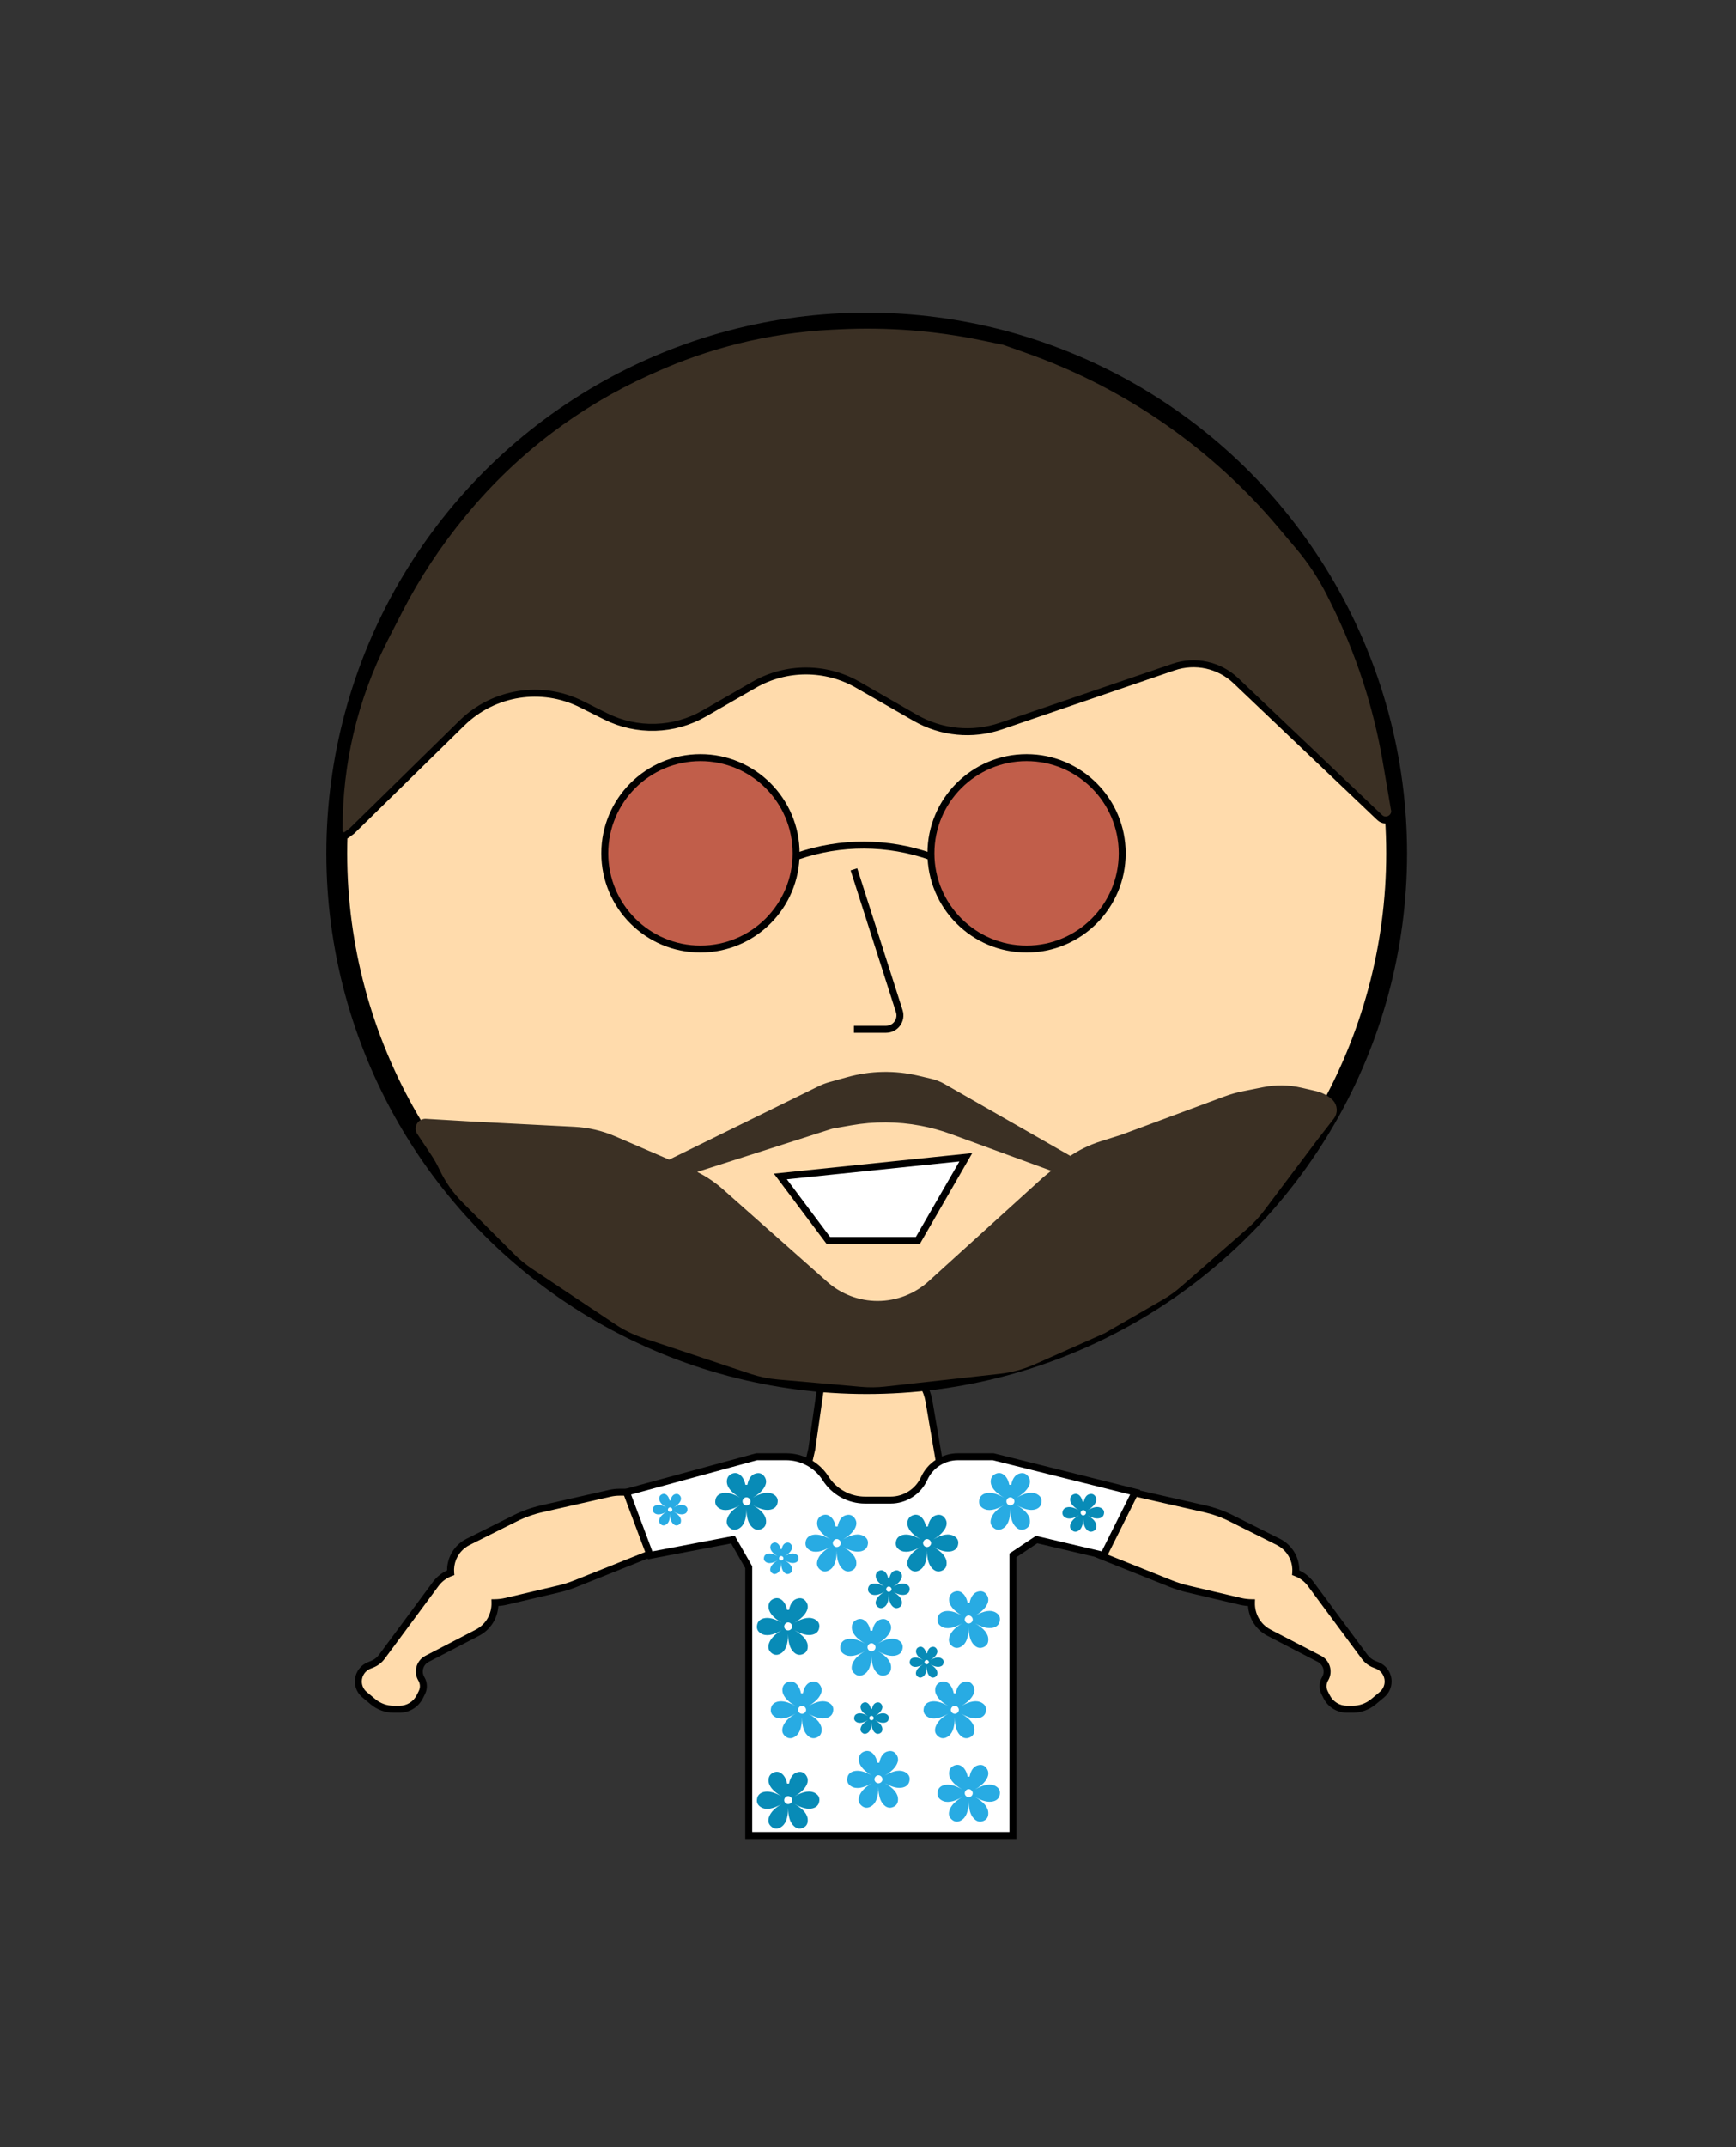 <svg width="250" height="309" viewBox="0 0 250 309" fill="none" xmlns="http://www.w3.org/2000/svg">
<rect x="0" y="0" width="250" height="309" fill="#333333" stroke="none"/>
<path fill-rule="evenodd" clip-rule="evenodd" d="M91.831 214.763H89.205C88.747 214.763 88.291 214.815 87.845 214.916L78.023 217.148C76.695 217.45 75.407 217.911 74.188 218.52L67.41 221.909C67.096 222.066 66.8 222.259 66.53 222.485C65.359 223.46 64.789 224.916 64.904 226.353C64.072 226.66 63.316 227.205 62.745 227.975L54.981 238.456C54.63 238.931 54.154 239.298 53.605 239.517L53.163 239.694C52.221 240.071 51.604 240.982 51.604 241.996C51.604 242.732 51.931 243.429 52.496 243.9L53.722 244.922C54.555 245.616 55.605 245.996 56.69 245.996H57.537C58.774 245.996 59.904 245.298 60.457 244.192L60.754 243.597C61.068 242.969 61.039 242.225 60.678 241.623C60.069 240.608 60.443 239.289 61.494 238.744L68.727 234.994C70.439 234.106 71.324 232.383 71.28 230.663C71.824 230.656 72.365 230.589 72.894 230.465L80.463 228.684C81.288 228.49 82.097 228.234 82.883 227.92L90.22 224.985L93.21 223.789C94.768 223.166 95.66 221.52 95.331 219.874L94.195 216.467C93.856 215.45 92.904 214.763 91.831 214.763Z" fill="#FFDBAC"/>
<path d="M87.845 214.916L87.734 214.428V214.428L87.845 214.916ZM78.023 217.148L77.912 216.661V216.661L78.023 217.148ZM74.188 218.52L73.965 218.073L74.188 218.52ZM67.41 221.909L67.634 222.356L67.41 221.909ZM66.53 222.485L66.21 222.101V222.101L66.53 222.485ZM64.904 226.353L65.077 226.822L65.432 226.691L65.402 226.314L64.904 226.353ZM62.745 227.975L62.343 227.677L62.745 227.975ZM54.981 238.456L55.383 238.754L55.383 238.754L54.981 238.456ZM53.605 239.517L53.791 239.982L53.791 239.982L53.605 239.517ZM53.163 239.694L52.977 239.23H52.977L53.163 239.694ZM52.496 243.9L52.816 243.516H52.816L52.496 243.9ZM53.722 244.922L53.402 245.306L53.722 244.922ZM60.678 241.623L61.107 241.366L60.678 241.623ZM61.494 238.744L61.724 239.188L61.724 239.188L61.494 238.744ZM68.727 234.994L68.497 234.55L68.727 234.994ZM71.28 230.663L71.273 230.163L70.768 230.17L70.78 230.676L71.28 230.663ZM72.894 230.465L72.78 229.978L72.894 230.465ZM80.463 228.684L80.578 229.171L80.463 228.684ZM82.883 227.92L82.697 227.456L82.883 227.92ZM90.22 224.985L90.034 224.521L90.22 224.985ZM93.21 223.789L93.396 224.253L93.21 223.789ZM95.331 219.874L95.821 219.776L95.815 219.746L95.805 219.716L95.331 219.874ZM94.195 216.467L94.669 216.309V216.309L94.195 216.467ZM89.205 215.263H91.831V214.263H89.205V215.263ZM87.956 215.404C88.365 215.31 88.784 215.263 89.205 215.263V214.263C88.71 214.263 88.216 214.319 87.734 214.428L87.956 215.404ZM78.134 217.636L87.956 215.404L87.734 214.428L77.912 216.661L78.134 217.636ZM74.412 218.967C75.595 218.376 76.844 217.929 78.134 217.636L77.912 216.661C76.545 216.971 75.219 217.446 73.965 218.073L74.412 218.967ZM67.634 222.356L74.412 218.967L73.965 218.073L67.187 221.462L67.634 222.356ZM66.85 222.869C67.091 222.668 67.354 222.496 67.634 222.356L67.187 221.462C66.838 221.636 66.51 221.851 66.21 222.101L66.85 222.869ZM65.402 226.314C65.3 225.033 65.808 223.737 66.85 222.869L66.21 222.101C64.911 223.184 64.278 224.799 64.405 226.393L65.402 226.314ZM63.147 228.273C63.658 227.583 64.334 227.097 65.077 226.822L64.73 225.884C63.81 226.224 62.974 226.827 62.343 227.677L63.147 228.273ZM55.383 238.754L63.147 228.273L62.343 227.677L54.579 238.159L55.383 238.754ZM53.791 239.982C54.425 239.728 54.976 239.303 55.383 238.754L54.579 238.159C54.283 238.559 53.882 238.868 53.42 239.053L53.791 239.982ZM53.348 240.159L53.791 239.982L53.42 239.053L52.977 239.23L53.348 240.159ZM52.104 241.996C52.104 241.187 52.597 240.459 53.348 240.159L52.977 239.23C51.846 239.683 51.104 240.778 51.104 241.996H52.104ZM52.816 243.516C52.365 243.14 52.104 242.583 52.104 241.996H51.104C51.104 242.88 51.497 243.719 52.176 244.285L52.816 243.516ZM54.042 244.538L52.816 243.516L52.176 244.285L53.402 245.306L54.042 244.538ZM56.69 245.496C55.722 245.496 54.786 245.157 54.042 244.538L53.402 245.306C54.325 246.075 55.489 246.496 56.69 246.496V245.496ZM57.537 245.496H56.69V246.496H57.537V245.496ZM60.01 243.968C59.541 244.905 58.584 245.496 57.537 245.496V246.496C58.963 246.496 60.266 245.691 60.904 244.416L60.01 243.968ZM60.307 243.374L60.01 243.968L60.904 244.416L61.202 243.821L60.307 243.374ZM60.25 241.88C60.523 242.335 60.544 242.899 60.307 243.374L61.202 243.821C61.592 243.04 61.556 242.114 61.107 241.366L60.25 241.88ZM61.264 238.301C59.957 238.978 59.492 240.618 60.25 241.88L61.107 241.366C60.647 240.598 60.929 239.6 61.724 239.188L61.264 238.301ZM68.497 234.55L61.264 238.301L61.724 239.188L68.957 235.438L68.497 234.55ZM70.78 230.676C70.819 232.218 70.027 233.756 68.497 234.55L68.957 235.438C70.851 234.456 71.828 232.548 71.78 230.651L70.78 230.676ZM72.78 229.978C72.286 230.094 71.781 230.156 71.273 230.163L71.287 231.163C71.867 231.155 72.444 231.084 73.009 230.951L72.78 229.978ZM80.349 228.197L72.78 229.978L73.009 230.951L80.578 229.171L80.349 228.197ZM82.697 227.456C81.934 227.761 81.149 228.009 80.349 228.197L80.578 229.171C81.426 228.971 82.259 228.708 83.069 228.384L82.697 227.456ZM90.034 224.521L82.697 227.456L83.069 228.384L90.405 225.449L90.034 224.521ZM93.024 223.325L90.034 224.521L90.405 225.449L93.396 224.253L93.024 223.325ZM94.84 219.972C95.122 221.381 94.359 222.791 93.024 223.325L93.396 224.253C95.177 223.541 96.197 221.658 95.821 219.776L94.84 219.972ZM93.721 216.625L94.856 220.032L95.805 219.716L94.669 216.309L93.721 216.625ZM91.831 215.263C92.688 215.263 93.449 215.812 93.721 216.625L94.669 216.309C94.262 215.087 93.119 214.263 91.831 214.263V215.263Z" fill="black"/>
<path fill-rule="evenodd" clip-rule="evenodd" d="M159.661 214.763H162.289C162.747 214.763 163.203 214.815 163.649 214.916L173.475 217.148C174.803 217.45 176.091 217.911 177.309 218.52L184.09 221.909C184.405 222.066 184.7 222.259 184.97 222.485C186.141 223.46 186.712 224.915 186.598 226.352C187.429 226.659 188.185 227.204 188.756 227.974L196.523 238.456C196.875 238.931 197.351 239.298 197.899 239.517L198.343 239.695C199.284 240.071 199.901 240.982 199.901 241.996C199.901 242.732 199.574 243.429 199.009 243.9L197.783 244.922C196.949 245.616 195.899 245.996 194.814 245.996H193.966C192.729 245.996 191.599 245.298 191.046 244.192L190.748 243.597C190.434 242.969 190.463 242.225 190.824 241.623C191.433 240.608 191.06 239.289 190.009 238.745L182.774 234.994C181.062 234.107 180.177 232.384 180.22 230.663C179.676 230.656 179.135 230.589 178.605 230.465L171.033 228.684C170.208 228.49 169.4 228.235 168.613 227.92L161.274 224.985L158.282 223.789C156.724 223.166 155.832 221.52 156.161 219.874L157.297 216.467C157.637 215.45 158.589 214.763 159.661 214.763Z" fill="#FFDBAC"/>
<path d="M163.649 214.916L163.76 214.428V214.428L163.649 214.916ZM173.475 217.148L173.586 216.661L173.475 217.148ZM177.309 218.52L177.533 218.072L177.309 218.52ZM184.09 221.909L184.314 221.462L184.09 221.909ZM184.97 222.485L185.29 222.1L184.97 222.485ZM186.598 226.352L186.424 226.821L186.069 226.69L186.099 226.313L186.598 226.352ZM188.756 227.974L189.158 227.676L188.756 227.974ZM196.523 238.456L196.122 238.754H196.122L196.523 238.456ZM197.899 239.517L197.714 239.982H197.714L197.899 239.517ZM198.343 239.695L198.528 239.23H198.528L198.343 239.695ZM199.009 243.9L198.689 243.516L198.689 243.516L199.009 243.9ZM197.783 244.922L198.103 245.306H198.103L197.783 244.922ZM191.046 244.192L190.599 244.416V244.416L191.046 244.192ZM190.748 243.597L191.196 243.374L190.748 243.597ZM190.824 241.623L190.396 241.366L190.824 241.623ZM190.009 238.745L189.779 239.188L190.009 238.745ZM182.774 234.994L182.544 235.438L182.774 234.994ZM180.22 230.663L180.227 230.163L180.733 230.17L180.72 230.676L180.22 230.663ZM178.605 230.465L178.49 230.951L178.605 230.465ZM171.033 228.684L171.147 228.197L171.033 228.684ZM168.613 227.92L168.428 228.384L168.613 227.92ZM161.274 224.985L161.459 224.521L161.274 224.985ZM158.282 223.789L158.096 224.253L158.282 223.789ZM156.161 219.874L155.671 219.776L155.677 219.746L155.687 219.716L156.161 219.874ZM157.297 216.467L156.823 216.309V216.309L157.297 216.467ZM162.289 215.263H159.661V214.263H162.289V215.263ZM163.538 215.404C163.129 215.31 162.71 215.263 162.289 215.263V214.263C162.784 214.263 163.277 214.319 163.76 214.428L163.538 215.404ZM173.364 217.636L163.538 215.404L163.76 214.428L173.586 216.661L173.364 217.636ZM177.086 218.967C175.903 218.376 174.654 217.929 173.364 217.636L173.586 216.661C174.953 216.972 176.279 217.445 177.533 218.072L177.086 218.967ZM183.867 222.356L177.086 218.967L177.533 218.072L184.314 221.462L183.867 222.356ZM184.65 222.869C184.41 222.668 184.147 222.496 183.867 222.356L184.314 221.462C184.663 221.636 184.991 221.851 185.29 222.1L184.65 222.869ZM186.099 226.313C186.201 225.033 185.693 223.737 184.65 222.869L185.29 222.1C186.59 223.183 187.223 224.798 187.096 226.392L186.099 226.313ZM188.354 228.271C187.843 227.582 187.167 227.096 186.424 226.821L186.771 225.883C187.691 226.223 188.527 226.826 189.158 227.676L188.354 228.271ZM196.122 238.754L188.354 228.271L189.158 227.676L196.925 238.159L196.122 238.754ZM197.714 239.982C197.079 239.728 196.528 239.303 196.122 238.754L196.925 238.159C197.221 238.559 197.623 238.868 198.085 239.053L197.714 239.982ZM198.157 240.159L197.714 239.982L198.085 239.053L198.528 239.23L198.157 240.159ZM199.401 241.996C199.401 241.187 198.908 240.459 198.157 240.159L198.528 239.23C199.659 239.683 200.401 240.778 200.401 241.996H199.401ZM198.689 243.516C199.14 243.14 199.401 242.583 199.401 241.996H200.401C200.401 242.88 200.008 243.719 199.329 244.284L198.689 243.516ZM197.463 244.538L198.689 243.516L199.329 244.284L198.103 245.306L197.463 244.538ZM194.814 245.496C195.782 245.496 196.719 245.157 197.463 244.538L198.103 245.306C197.179 246.075 196.016 246.496 194.814 246.496V245.496ZM193.966 245.496H194.814V246.496H193.966V245.496ZM191.493 243.969C191.962 244.905 192.919 245.496 193.966 245.496V246.496C192.54 246.496 191.237 245.691 190.599 244.416L191.493 243.969ZM191.196 243.374L191.493 243.969L190.599 244.416L190.301 243.821L191.196 243.374ZM191.253 241.88C190.98 242.335 190.958 242.899 191.196 243.374L190.301 243.821C189.911 243.04 189.946 242.114 190.396 241.366L191.253 241.88ZM190.239 238.301C191.546 238.978 192.011 240.618 191.253 241.88L190.396 241.366C190.856 240.598 190.574 239.601 189.779 239.188L190.239 238.301ZM183.004 234.551L190.239 238.301L189.779 239.188L182.544 235.438L183.004 234.551ZM180.72 230.676C180.681 232.218 181.474 233.757 183.004 234.551L182.544 235.438C180.65 234.457 179.672 232.549 179.72 230.651L180.72 230.676ZM178.719 229.978C179.214 230.094 179.719 230.156 180.227 230.163L180.213 231.163C179.633 231.155 179.055 231.084 178.49 230.951L178.719 229.978ZM171.147 228.197L178.719 229.978L178.49 230.951L170.918 229.17L171.147 228.197ZM168.799 227.456C169.562 227.761 170.347 228.009 171.147 228.197L170.918 229.17C170.07 228.971 169.237 228.708 168.428 228.384L168.799 227.456ZM161.459 224.521L168.799 227.456L168.428 228.384L161.088 225.449L161.459 224.521ZM158.467 223.325L161.459 224.521L161.088 225.449L158.096 224.253L158.467 223.325ZM156.651 219.972C156.37 221.381 157.133 222.791 158.467 223.325L158.096 224.253C156.314 223.54 155.294 221.658 155.671 219.776L156.651 219.972ZM157.772 216.625L156.636 220.032L155.687 219.716L156.823 216.309L157.772 216.625ZM159.661 215.263C158.804 215.263 158.043 215.812 157.772 216.625L156.823 216.309C157.23 215.087 158.374 214.263 159.661 214.263V215.263Z" fill="black"/>
<path d="M116.91 208.517L118.095 200.222C118.402 198.071 120.093 196.38 122.244 196.073C122.474 196.04 122.705 196.023 122.936 196.023H127.132C130.412 196.023 133.215 198.387 133.77 201.621L135.494 211.679C135.927 214.207 134.717 216.733 132.475 217.978C131.577 218.477 130.568 218.738 129.542 218.738H122.89C121.943 218.738 121.007 218.536 120.145 218.144C117.272 216.838 115.716 213.688 116.426 210.613L116.91 208.517Z" fill="#FFDBAC" stroke="black"/>
<path d="M90.22 214.763L108.96 209.653H113.208C115.513 209.653 117.659 210.831 118.897 212.776C120.135 214.721 122.281 215.899 124.587 215.899H128.244C130.333 215.899 132.23 214.678 133.094 212.776C133.959 210.874 135.855 209.653 137.945 209.653H143.032L163.475 214.763L158.932 223.849L149.279 221.578L145.871 223.849V237.478V247.132V255.65V264.168H107.824V243.725V233.503V225.553L105.552 221.578L93.627 223.849L90.22 214.763Z" fill="white" stroke="black"/>
<circle cx="124.814" cy="122.814" r="76.314" fill="#FFDBAC" stroke="black" stroke-width="3"/>
<path d="M122.972 125.116L129.504 145.528C129.917 146.819 128.954 148.138 127.599 148.138H122.972" stroke="black"/>
<path d="M134.023 123.274V123.274C127.827 121.101 121.08 121.078 114.871 123.21L114.684 123.274" stroke="black"/>
<path d="M66.526 104.059L50.684 119.591L49.947 120.143C49.492 120.485 48.842 120.16 48.842 119.591V119.083C48.842 114.525 49.365 109.982 50.401 105.544C51.506 100.806 53.187 96.222 55.407 91.893L57.435 87.94C59.986 82.964 63.072 78.28 66.637 73.972L66.914 73.638C70.509 69.294 74.593 65.38 79.084 61.973C83.465 58.649 88.207 55.829 93.218 53.565L94.152 53.144C98.01 51.401 102.016 50.009 106.123 48.982C110.592 47.865 115.16 47.186 119.761 46.956L120.832 46.903C127.756 46.556 134.696 47.092 141.485 48.497L144.613 49.144L148.079 50.374C155.251 52.919 162.046 56.421 168.281 60.785C174.271 64.978 179.691 69.931 184.407 75.519L187.08 78.687C188.844 80.778 190.354 83.072 191.578 85.519L192.085 86.534C195.717 93.798 198.258 101.558 199.625 109.564L200.786 116.368C201.162 117.622 199.633 118.562 198.684 117.66L177.974 97.968C175.581 95.693 172.122 94.936 168.998 96.004L144.137 104.501C140.05 105.898 135.559 105.465 131.814 103.314L123.538 98.559C118.911 95.901 113.221 95.901 108.594 98.559L101.405 102.689C97.046 105.193 91.722 105.347 87.225 103.099L83.735 101.354C78.009 98.491 71.097 99.577 66.526 104.059Z" fill="#3B3024" stroke="black"/>
<path d="M139.088 166.555L112.382 169.318L119.289 178.527H132.181L139.088 166.555Z" fill="white" stroke="black"/>
<path fill-rule="evenodd" clip-rule="evenodd" d="M96.383 167.444L118.122 156.772C118.592 156.542 119.082 156.355 119.586 156.215L122.167 155.498C125.414 154.596 128.836 154.528 132.116 155.3L134.005 155.745C134.628 155.891 135.225 156.126 135.78 156.444L154.164 166.948C155.539 165.989 157.054 165.243 158.658 164.737L161.649 163.793L176.532 158.265C177.352 157.96 178.195 157.721 179.053 157.549L182.013 156.957C183.765 156.607 185.571 156.634 187.312 157.035L189.42 157.522C190.229 157.709 190.974 158.109 191.577 158.681C192.107 159.237 192.15 160.097 191.678 160.703L189.275 163.793L181.649 173.927C180.96 174.842 180.178 175.684 179.316 176.438L169.78 184.776C168.966 185.488 168.083 186.119 167.146 186.659L158.886 191.419L148.802 195.901C147.246 196.592 145.593 197.04 143.901 197.228L127.377 199.064C126.285 199.185 125.184 199.198 124.089 199.101L112.018 198.036C110.731 197.923 109.46 197.659 108.234 197.25L92.847 192.121C91.45 191.655 90.12 191.005 88.894 190.188L76.913 182.2C76.004 181.594 75.158 180.901 74.386 180.129L67.002 172.744C65.649 171.391 64.54 169.813 63.725 168.082C63.376 167.341 62.973 166.627 62.519 165.946L60.506 162.926C60.461 162.859 60.426 162.786 60.4 162.71C60.198 162.103 60.672 161.484 61.311 161.522L67.805 161.904L82.7 162.672C84.669 162.773 86.604 163.225 88.414 164.006L96.383 167.444ZM99.023 168.584L99.353 168.726C100.969 169.423 102.463 170.373 103.78 171.541L118.806 184.859C120.897 186.712 123.594 187.736 126.388 187.736C129.227 187.736 131.964 186.679 134.067 184.772L150.598 169.779L152.386 168.332L137.146 162.757C135.68 162.221 134.172 161.807 132.638 161.519C129.291 160.891 125.858 160.873 122.505 161.465L119.749 161.951L99.023 168.584Z" fill="#3B3024" stroke="#3B3024"/>
<circle cx="147.836" cy="122.814" r="13.774" fill="#920000" fill-opacity="0.57" stroke="black"/>
<circle cx="100.871" cy="122.814" r="13.774" fill="#920000" fill-opacity="0.57" stroke="black"/>
<path d="M119.975 246.276C119.892 246.793 119.571 247.12 119.013 247.26C118.316 247.427 117.451 247.218 116.418 246.632C117.715 247.372 118.35 248.16 118.322 248.997C118.322 249.513 118.092 249.868 117.631 250.064C117.115 250.287 116.641 250.161 116.209 249.687C115.735 249.171 115.497 248.327 115.497 247.155C115.497 248.661 115.127 249.61 114.388 250.001C113.914 250.267 113.474 250.224 113.07 249.875C112.624 249.499 112.533 248.997 112.798 248.369C113.064 247.741 113.656 247.163 114.577 246.633C113.293 247.372 112.296 247.525 111.584 247.093C111.124 246.814 110.936 246.423 111.019 245.921C111.089 245.405 111.403 245.07 111.961 244.916C112.658 244.735 113.53 244.944 114.576 245.544C113.278 244.791 112.644 243.996 112.672 243.16C112.7 242.643 112.951 242.288 113.425 242.092C113.955 241.883 114.43 242.03 114.848 242.531C115.085 242.824 115.252 243.215 115.35 243.703H115.622C115.818 242.741 116.243 242.19 116.899 242.05C117.387 241.938 117.777 242.085 118.07 242.489C118.461 243.019 118.406 243.626 117.903 244.309C117.569 244.757 117.073 245.168 116.417 245.544C117.7 244.805 118.699 244.652 119.409 245.084C119.884 245.363 120.072 245.76 119.975 246.276ZM115.905 245.68C115.786 245.562 115.651 245.502 115.497 245.502C115.344 245.502 115.212 245.562 115.1 245.68C114.988 245.799 114.932 245.935 114.932 246.088C114.932 246.242 114.988 246.374 115.1 246.486C115.212 246.598 115.344 246.653 115.497 246.653C115.651 246.653 115.786 246.597 115.905 246.486C116.023 246.374 116.083 246.242 116.083 246.088C116.083 245.935 116.023 245.799 115.905 245.68Z" fill="#28ABE3"/>
<path d="M137.975 222.276C137.892 222.793 137.571 223.12 137.013 223.26C136.316 223.427 135.451 223.218 134.418 222.632C135.715 223.372 136.35 224.16 136.322 224.997C136.322 225.513 136.092 225.868 135.631 226.064C135.115 226.287 134.641 226.161 134.209 225.687C133.735 225.171 133.497 224.327 133.497 223.155C133.497 224.661 133.127 225.61 132.388 226.001C131.914 226.267 131.474 226.224 131.07 225.875C130.624 225.499 130.533 224.997 130.798 224.369C131.064 223.741 131.656 223.163 132.577 222.633C131.293 223.372 130.296 223.525 129.584 223.093C129.124 222.814 128.936 222.423 129.019 221.921C129.089 221.405 129.403 221.07 129.961 220.916C130.658 220.735 131.53 220.944 132.576 221.544C131.278 220.791 130.644 219.996 130.672 219.16C130.7 218.643 130.951 218.288 131.425 218.092C131.955 217.883 132.43 218.03 132.848 218.531C133.085 218.824 133.252 219.215 133.35 219.703H133.622C133.818 218.741 134.243 218.19 134.899 218.05C135.387 217.938 135.777 218.085 136.07 218.489C136.461 219.019 136.406 219.626 135.903 220.309C135.569 220.757 135.073 221.168 134.417 221.544C135.7 220.805 136.699 220.652 137.409 221.084C137.884 221.363 138.072 221.76 137.975 222.276ZM133.905 221.68C133.786 221.562 133.651 221.502 133.497 221.502C133.344 221.502 133.212 221.562 133.1 221.68C132.988 221.799 132.932 221.935 132.932 222.088C132.932 222.242 132.988 222.374 133.1 222.486C133.212 222.598 133.344 222.653 133.497 222.653C133.651 222.653 133.786 222.597 133.905 222.486C134.023 222.374 134.083 222.242 134.083 222.088C134.083 221.935 134.023 221.799 133.905 221.68Z" fill="#088BB7"/>
<path d="M124.975 222.276C124.892 222.793 124.571 223.12 124.013 223.26C123.316 223.427 122.451 223.218 121.418 222.632C122.715 223.372 123.35 224.16 123.322 224.997C123.322 225.513 123.092 225.868 122.631 226.064C122.115 226.287 121.641 226.161 121.209 225.687C120.735 225.171 120.497 224.327 120.497 223.155C120.497 224.661 120.127 225.61 119.388 226.001C118.914 226.267 118.474 226.224 118.07 225.875C117.624 225.499 117.533 224.997 117.798 224.369C118.064 223.741 118.656 223.163 119.577 222.633C118.293 223.372 117.296 223.525 116.584 223.093C116.124 222.814 115.936 222.423 116.019 221.921C116.089 221.405 116.403 221.07 116.961 220.916C117.658 220.735 118.53 220.944 119.576 221.544C118.278 220.791 117.644 219.996 117.672 219.16C117.7 218.643 117.951 218.288 118.425 218.092C118.955 217.883 119.43 218.03 119.848 218.531C120.085 218.824 120.252 219.215 120.35 219.703H120.622C120.818 218.741 121.243 218.19 121.899 218.05C122.387 217.938 122.777 218.085 123.07 218.489C123.461 219.019 123.406 219.626 122.903 220.309C122.569 220.757 122.073 221.168 121.417 221.544C122.7 220.805 123.699 220.652 124.409 221.084C124.884 221.363 125.072 221.76 124.975 222.276ZM120.905 221.68C120.786 221.562 120.651 221.502 120.497 221.502C120.344 221.502 120.212 221.562 120.1 221.68C119.988 221.799 119.932 221.935 119.932 222.088C119.932 222.242 119.988 222.374 120.1 222.486C120.212 222.598 120.344 222.653 120.497 222.653C120.651 222.653 120.786 222.597 120.905 222.486C121.023 222.374 121.083 222.242 121.083 222.088C121.083 221.935 121.023 221.799 120.905 221.68Z" fill="#28ABE3"/>
<path d="M130.983 228.851C130.928 229.195 130.714 229.414 130.342 229.507C129.877 229.618 129.3 229.478 128.612 229.088C129.477 229.581 129.9 230.107 129.881 230.664C129.881 231.008 129.728 231.245 129.421 231.376C129.077 231.525 128.761 231.441 128.473 231.125C128.157 230.781 127.998 230.218 127.998 229.437C127.998 230.441 127.751 231.073 127.259 231.334C126.943 231.511 126.649 231.483 126.38 231.25C126.082 230.999 126.022 230.664 126.199 230.246C126.376 229.827 126.771 229.442 127.385 229.089C126.529 229.581 125.864 229.684 125.389 229.395C125.083 229.209 124.957 228.949 125.013 228.614C125.059 228.27 125.269 228.046 125.64 227.944C126.105 227.824 126.687 227.963 127.384 228.363C126.519 227.861 126.096 227.331 126.115 226.773C126.133 226.429 126.301 226.192 126.617 226.062C126.97 225.922 127.287 226.02 127.565 226.354C127.723 226.55 127.835 226.81 127.9 227.135H128.081C128.212 226.494 128.495 226.126 128.932 226.033C129.258 225.959 129.518 226.057 129.714 226.326C129.974 226.679 129.937 227.084 129.602 227.54C129.379 227.838 129.049 228.112 128.612 228.363C129.467 227.87 130.132 227.768 130.606 228.056C130.923 228.242 131.048 228.507 130.983 228.851ZM128.27 228.454C128.191 228.375 128.1 228.335 127.998 228.335C127.896 228.335 127.808 228.375 127.733 228.454C127.658 228.533 127.622 228.623 127.622 228.725C127.622 228.828 127.659 228.916 127.733 228.991C127.808 229.065 127.896 229.102 127.998 229.102C128.1 229.102 128.191 229.065 128.27 228.991C128.349 228.916 128.389 228.828 128.389 228.725C128.389 228.623 128.349 228.533 128.27 228.454Z" fill="#088BB7"/>
<path d="M135.885 239.328C135.84 239.609 135.665 239.787 135.361 239.863C134.982 239.954 134.511 239.84 133.949 239.521C134.655 239.924 135.001 240.353 134.986 240.808C134.986 241.089 134.86 241.283 134.61 241.389C134.329 241.511 134.071 241.442 133.835 241.184C133.577 240.903 133.448 240.444 133.448 239.806C133.448 240.626 133.246 241.142 132.844 241.355C132.586 241.5 132.347 241.477 132.127 241.287C131.884 241.082 131.834 240.808 131.979 240.467C132.123 240.125 132.446 239.81 132.947 239.522C132.248 239.924 131.705 240.008 131.318 239.772C131.067 239.62 130.965 239.408 131.01 239.134C131.048 238.853 131.219 238.671 131.523 238.587C131.902 238.489 132.377 238.602 132.947 238.929C132.24 238.519 131.895 238.087 131.91 237.631C131.925 237.35 132.062 237.157 132.32 237.05C132.609 236.936 132.867 237.016 133.094 237.289C133.223 237.449 133.314 237.661 133.368 237.927H133.516C133.622 237.403 133.854 237.103 134.211 237.027C134.477 236.966 134.689 237.046 134.849 237.266C135.061 237.555 135.031 237.885 134.758 238.257C134.576 238.5 134.306 238.724 133.949 238.929C134.647 238.527 135.19 238.443 135.577 238.679C135.836 238.83 135.938 239.047 135.885 239.328ZM133.67 239.003C133.605 238.939 133.531 238.906 133.448 238.906C133.364 238.906 133.292 238.939 133.231 239.003C133.17 239.068 133.14 239.142 133.14 239.225C133.14 239.309 133.171 239.381 133.231 239.442C133.292 239.503 133.364 239.533 133.448 239.533C133.531 239.533 133.605 239.502 133.67 239.442C133.734 239.381 133.767 239.309 133.767 239.225C133.767 239.142 133.734 239.068 133.67 239.003Z" fill="#088BB7"/>
<path d="M141.975 246.276C141.892 246.793 141.571 247.12 141.013 247.26C140.316 247.427 139.451 247.218 138.418 246.632C139.715 247.372 140.35 248.16 140.322 248.997C140.322 249.513 140.092 249.868 139.631 250.064C139.115 250.287 138.641 250.161 138.209 249.687C137.735 249.171 137.497 248.327 137.497 247.155C137.497 248.661 137.127 249.61 136.388 250.001C135.914 250.267 135.474 250.224 135.07 249.875C134.624 249.499 134.533 248.997 134.798 248.369C135.064 247.741 135.656 247.163 136.577 246.633C135.293 247.372 134.296 247.525 133.584 247.093C133.124 246.814 132.936 246.423 133.019 245.921C133.089 245.405 133.403 245.07 133.961 244.916C134.658 244.735 135.53 244.944 136.576 245.544C135.278 244.791 134.644 243.996 134.672 243.16C134.7 242.643 134.951 242.288 135.425 242.092C135.955 241.883 136.43 242.03 136.848 242.531C137.085 242.824 137.252 243.215 137.35 243.703H137.622C137.818 242.741 138.243 242.19 138.899 242.05C139.387 241.938 139.777 242.085 140.07 242.489C140.461 243.019 140.406 243.626 139.903 244.309C139.569 244.757 139.073 245.168 138.417 245.544C139.7 244.805 140.699 244.652 141.409 245.084C141.884 245.363 142.072 245.76 141.975 246.276ZM137.905 245.68C137.786 245.562 137.651 245.502 137.497 245.502C137.344 245.502 137.212 245.562 137.1 245.68C136.988 245.799 136.932 245.935 136.932 246.088C136.932 246.242 136.988 246.374 137.1 246.486C137.212 246.598 137.344 246.653 137.497 246.653C137.651 246.653 137.786 246.597 137.905 246.486C138.023 246.374 138.083 246.242 138.083 246.088C138.083 245.935 138.023 245.799 137.905 245.68Z" fill="#28ABE3"/>
<path d="M117.975 259.276C117.892 259.793 117.571 260.12 117.013 260.26C116.316 260.427 115.451 260.218 114.418 259.632C115.715 260.372 116.35 261.16 116.322 261.997C116.322 262.513 116.092 262.868 115.631 263.064C115.115 263.287 114.641 263.161 114.209 262.687C113.735 262.171 113.497 261.327 113.497 260.155C113.497 261.661 113.127 262.61 112.388 263.001C111.914 263.267 111.474 263.224 111.07 262.875C110.624 262.499 110.533 261.997 110.798 261.369C111.064 260.741 111.656 260.163 112.577 259.633C111.293 260.372 110.296 260.525 109.584 260.093C109.124 259.814 108.936 259.423 109.019 258.921C109.089 258.405 109.403 258.07 109.961 257.916C110.658 257.735 111.53 257.944 112.576 258.544C111.278 257.791 110.644 256.996 110.672 256.16C110.7 255.643 110.951 255.288 111.425 255.092C111.955 254.883 112.43 255.03 112.848 255.531C113.085 255.824 113.252 256.215 113.35 256.703H113.622C113.818 255.741 114.243 255.19 114.899 255.05C115.387 254.938 115.777 255.085 116.07 255.489C116.461 256.019 116.406 256.626 115.903 257.309C115.569 257.757 115.073 258.168 114.417 258.544C115.7 257.805 116.699 257.652 117.409 258.084C117.884 258.363 118.072 258.76 117.975 259.276ZM113.905 258.68C113.786 258.562 113.651 258.502 113.497 258.502C113.344 258.502 113.212 258.562 113.1 258.68C112.988 258.799 112.932 258.935 112.932 259.088C112.932 259.242 112.988 259.374 113.1 259.486C113.212 259.598 113.344 259.653 113.497 259.653C113.651 259.653 113.786 259.597 113.905 259.486C114.023 259.374 114.083 259.242 114.083 259.088C114.083 258.935 114.023 258.799 113.905 258.68Z" fill="#088BB7"/>
<path d="M143.975 258.276C143.892 258.793 143.571 259.12 143.013 259.26C142.316 259.427 141.451 259.218 140.418 258.632C141.715 259.372 142.35 260.16 142.322 260.997C142.322 261.513 142.092 261.868 141.631 262.064C141.115 262.287 140.641 262.161 140.209 261.687C139.735 261.171 139.497 260.327 139.497 259.155C139.497 260.661 139.127 261.61 138.388 262.001C137.914 262.267 137.474 262.224 137.07 261.875C136.624 261.499 136.533 260.997 136.798 260.369C137.064 259.741 137.656 259.163 138.577 258.633C137.293 259.372 136.296 259.525 135.584 259.093C135.124 258.814 134.936 258.423 135.019 257.921C135.089 257.405 135.403 257.07 135.961 256.916C136.658 256.735 137.53 256.944 138.576 257.544C137.278 256.791 136.644 255.996 136.672 255.16C136.7 254.643 136.951 254.288 137.425 254.092C137.955 253.883 138.43 254.03 138.848 254.531C139.085 254.824 139.252 255.215 139.35 255.703H139.622C139.818 254.741 140.243 254.19 140.899 254.05C141.387 253.938 141.777 254.085 142.07 254.489C142.461 255.019 142.406 255.626 141.903 256.309C141.569 256.757 141.073 257.168 140.417 257.544C141.7 256.805 142.699 256.652 143.409 257.084C143.884 257.363 144.072 257.76 143.975 258.276ZM139.905 257.68C139.786 257.562 139.651 257.502 139.497 257.502C139.344 257.502 139.212 257.562 139.1 257.68C138.988 257.799 138.932 257.935 138.932 258.088C138.932 258.242 138.988 258.374 139.1 258.486C139.212 258.598 139.344 258.653 139.497 258.653C139.651 258.653 139.786 258.597 139.905 258.486C140.023 258.374 140.083 258.242 140.083 258.088C140.083 257.935 140.023 257.799 139.905 257.68Z" fill="#28ABE3"/>
<path d="M130.975 256.276C130.892 256.793 130.571 257.12 130.013 257.26C129.316 257.427 128.451 257.218 127.418 256.632C128.715 257.372 129.35 258.16 129.322 258.997C129.322 259.513 129.092 259.868 128.631 260.064C128.115 260.287 127.641 260.161 127.209 259.687C126.735 259.171 126.497 258.327 126.497 257.155C126.497 258.661 126.127 259.61 125.388 260.001C124.914 260.267 124.474 260.224 124.07 259.875C123.624 259.499 123.533 258.997 123.798 258.369C124.064 257.741 124.656 257.163 125.577 256.633C124.293 257.372 123.296 257.525 122.584 257.093C122.124 256.814 121.936 256.423 122.019 255.921C122.089 255.405 122.403 255.07 122.961 254.916C123.658 254.735 124.53 254.944 125.576 255.544C124.278 254.791 123.644 253.996 123.672 253.16C123.7 252.643 123.951 252.288 124.425 252.092C124.955 251.883 125.43 252.03 125.848 252.531C126.085 252.824 126.252 253.215 126.35 253.703H126.622C126.818 252.741 127.243 252.19 127.899 252.05C128.387 251.938 128.777 252.085 129.07 252.489C129.461 253.019 129.406 253.626 128.903 254.309C128.569 254.757 128.073 255.168 127.417 255.544C128.7 254.805 129.699 254.652 130.409 255.084C130.884 255.363 131.072 255.76 130.975 256.276ZM126.905 255.68C126.786 255.562 126.651 255.502 126.497 255.502C126.344 255.502 126.212 255.562 126.1 255.68C125.988 255.799 125.932 255.935 125.932 256.088C125.932 256.242 125.988 256.374 126.1 256.486C126.212 256.598 126.344 256.653 126.497 256.653C126.651 256.653 126.786 256.597 126.905 256.486C127.023 256.374 127.083 256.242 127.083 256.088C127.083 255.935 127.023 255.799 126.905 255.68Z" fill="#28ABE3"/>
<path d="M143.975 233.276C143.892 233.793 143.571 234.12 143.013 234.26C142.316 234.427 141.451 234.218 140.418 233.632C141.715 234.372 142.35 235.16 142.322 235.997C142.322 236.513 142.092 236.868 141.631 237.064C141.115 237.287 140.641 237.161 140.209 236.687C139.735 236.171 139.497 235.327 139.497 234.155C139.497 235.661 139.127 236.61 138.388 237.001C137.914 237.267 137.474 237.224 137.07 236.875C136.624 236.499 136.533 235.997 136.798 235.369C137.064 234.741 137.656 234.163 138.577 233.633C137.293 234.372 136.296 234.525 135.584 234.093C135.124 233.814 134.936 233.423 135.019 232.921C135.089 232.405 135.403 232.07 135.961 231.916C136.658 231.735 137.53 231.944 138.576 232.544C137.278 231.791 136.644 230.996 136.672 230.16C136.7 229.643 136.951 229.288 137.425 229.092C137.955 228.883 138.43 229.03 138.848 229.531C139.085 229.824 139.252 230.215 139.35 230.703H139.622C139.818 229.741 140.243 229.19 140.899 229.05C141.387 228.938 141.777 229.085 142.07 229.489C142.461 230.019 142.406 230.626 141.903 231.309C141.569 231.757 141.073 232.168 140.417 232.544C141.7 231.805 142.699 231.652 143.409 232.084C143.884 232.363 144.072 232.76 143.975 233.276ZM139.905 232.68C139.786 232.562 139.651 232.502 139.497 232.502C139.344 232.502 139.212 232.562 139.1 232.68C138.988 232.799 138.932 232.935 138.932 233.088C138.932 233.242 138.988 233.374 139.1 233.486C139.212 233.598 139.344 233.653 139.497 233.653C139.651 233.653 139.786 233.597 139.905 233.486C140.023 233.374 140.083 233.242 140.083 233.088C140.083 232.935 140.023 232.799 139.905 232.68Z" fill="#28ABE3"/>
<path d="M129.975 237.276C129.892 237.793 129.571 238.12 129.013 238.26C128.316 238.427 127.451 238.218 126.418 237.632C127.715 238.372 128.35 239.16 128.322 239.997C128.322 240.513 128.092 240.868 127.631 241.064C127.115 241.287 126.641 241.161 126.209 240.687C125.735 240.171 125.497 239.327 125.497 238.155C125.497 239.661 125.127 240.61 124.388 241.001C123.914 241.267 123.474 241.224 123.07 240.875C122.624 240.499 122.533 239.997 122.798 239.369C123.064 238.741 123.656 238.163 124.577 237.633C123.293 238.372 122.296 238.525 121.584 238.093C121.124 237.814 120.936 237.423 121.019 236.921C121.089 236.405 121.403 236.07 121.961 235.916C122.658 235.735 123.53 235.944 124.576 236.544C123.278 235.791 122.644 234.996 122.672 234.16C122.7 233.643 122.951 233.288 123.425 233.092C123.955 232.883 124.43 233.03 124.848 233.531C125.085 233.824 125.252 234.215 125.35 234.703H125.622C125.818 233.741 126.243 233.19 126.899 233.05C127.387 232.938 127.777 233.085 128.07 233.489C128.461 234.019 128.406 234.626 127.903 235.309C127.569 235.757 127.073 236.168 126.417 236.544C127.7 235.805 128.699 235.652 129.409 236.084C129.884 236.363 130.072 236.76 129.975 237.276ZM125.905 236.68C125.786 236.562 125.651 236.502 125.497 236.502C125.344 236.502 125.212 236.562 125.1 236.68C124.988 236.799 124.932 236.935 124.932 237.088C124.932 237.242 124.988 237.374 125.1 237.486C125.212 237.598 125.344 237.653 125.497 237.653C125.651 237.653 125.786 237.597 125.905 237.486C126.023 237.374 126.083 237.242 126.083 237.088C126.083 236.935 126.023 236.799 125.905 236.68Z" fill="#28ABE3"/>
<path d="M117.975 234.276C117.892 234.793 117.571 235.12 117.013 235.26C116.316 235.427 115.451 235.218 114.418 234.632C115.715 235.372 116.35 236.16 116.322 236.997C116.322 237.513 116.092 237.868 115.631 238.064C115.115 238.287 114.641 238.161 114.209 237.687C113.735 237.171 113.497 236.327 113.497 235.155C113.497 236.661 113.127 237.61 112.388 238.001C111.914 238.267 111.474 238.224 111.07 237.875C110.624 237.499 110.533 236.997 110.798 236.369C111.064 235.741 111.656 235.163 112.577 234.633C111.293 235.372 110.296 235.525 109.584 235.093C109.124 234.814 108.936 234.423 109.019 233.921C109.089 233.405 109.403 233.07 109.961 232.916C110.658 232.735 111.53 232.944 112.576 233.544C111.278 232.791 110.644 231.996 110.672 231.16C110.7 230.643 110.951 230.288 111.425 230.092C111.955 229.883 112.43 230.03 112.848 230.531C113.085 230.824 113.252 231.215 113.35 231.703H113.622C113.818 230.741 114.243 230.19 114.899 230.05C115.387 229.938 115.777 230.085 116.07 230.489C116.461 231.019 116.406 231.626 115.903 232.309C115.569 232.757 115.073 233.168 114.417 233.544C115.7 232.805 116.699 232.652 117.409 233.084C117.884 233.363 118.072 233.76 117.975 234.276ZM113.905 233.68C113.786 233.562 113.651 233.502 113.497 233.502C113.344 233.502 113.212 233.562 113.1 233.68C112.988 233.799 112.932 233.935 112.932 234.088C112.932 234.242 112.988 234.374 113.1 234.486C113.212 234.598 113.344 234.653 113.497 234.653C113.651 234.653 113.786 234.597 113.905 234.486C114.023 234.374 114.083 234.242 114.083 234.088C114.083 233.935 114.023 233.799 113.905 233.68Z" fill="#088BB7"/>
<path d="M111.975 216.276C111.892 216.793 111.571 217.12 111.013 217.26C110.316 217.427 109.451 217.218 108.418 216.632C109.715 217.372 110.35 218.16 110.322 218.997C110.322 219.513 110.092 219.868 109.631 220.064C109.115 220.287 108.641 220.161 108.209 219.687C107.735 219.171 107.497 218.327 107.497 217.155C107.497 218.661 107.127 219.61 106.388 220.001C105.914 220.267 105.474 220.224 105.07 219.875C104.624 219.499 104.533 218.997 104.798 218.369C105.064 217.741 105.656 217.163 106.577 216.633C105.293 217.372 104.296 217.525 103.584 217.093C103.124 216.814 102.936 216.423 103.019 215.921C103.089 215.405 103.403 215.07 103.961 214.916C104.658 214.735 105.53 214.944 106.576 215.544C105.278 214.791 104.644 213.996 104.672 213.16C104.7 212.643 104.951 212.288 105.425 212.092C105.955 211.883 106.43 212.03 106.848 212.531C107.085 212.824 107.252 213.215 107.35 213.703H107.622C107.818 212.741 108.243 212.19 108.899 212.05C109.387 211.938 109.777 212.085 110.07 212.489C110.461 213.019 110.406 213.626 109.903 214.309C109.569 214.757 109.073 215.168 108.417 215.544C109.7 214.805 110.699 214.652 111.409 215.084C111.884 215.363 112.072 215.76 111.975 216.276ZM107.905 215.68C107.786 215.562 107.651 215.502 107.497 215.502C107.344 215.502 107.212 215.562 107.1 215.68C106.988 215.799 106.932 215.935 106.932 216.088C106.932 216.242 106.988 216.374 107.1 216.486C107.212 216.598 107.344 216.653 107.497 216.653C107.651 216.653 107.786 216.597 107.905 216.486C108.023 216.374 108.083 216.242 108.083 216.088C108.083 215.935 108.023 215.799 107.905 215.68Z" fill="#088BB7"/>
<path d="M98.986 217.376C98.94 217.662 98.762 217.845 98.451 217.922C98.064 218.015 97.584 217.899 97.01 217.573C97.731 217.984 98.083 218.422 98.068 218.887C98.068 219.174 97.94 219.371 97.684 219.48C97.397 219.604 97.134 219.534 96.894 219.271C96.631 218.984 96.498 218.515 96.498 217.864C96.498 218.701 96.293 219.228 95.882 219.445C95.619 219.593 95.374 219.569 95.15 219.375C94.902 219.166 94.852 218.887 94.999 218.538C95.146 218.189 95.475 217.868 95.987 217.574C95.274 217.984 94.72 218.07 94.325 217.829C94.069 217.674 93.964 217.457 94.011 217.178C94.049 216.892 94.224 216.705 94.534 216.62C94.921 216.52 95.406 216.635 95.987 216.969C95.266 216.551 94.913 216.109 94.929 215.644C94.944 215.357 95.084 215.16 95.347 215.051C95.642 214.935 95.906 215.017 96.138 215.295C96.269 215.458 96.362 215.675 96.417 215.946H96.568C96.677 215.411 96.913 215.105 97.277 215.028C97.548 214.966 97.765 215.047 97.928 215.272C98.145 215.566 98.114 215.903 97.835 216.283C97.65 216.531 97.374 216.76 97.01 216.969C97.722 216.558 98.277 216.473 98.672 216.713C98.936 216.868 99.04 217.089 98.986 217.376ZM96.725 217.045C96.659 216.979 96.584 216.946 96.498 216.946C96.413 216.946 96.34 216.979 96.278 217.045C96.215 217.11 96.185 217.186 96.185 217.271C96.185 217.356 96.216 217.43 96.278 217.492C96.34 217.554 96.413 217.585 96.498 217.585C96.584 217.585 96.659 217.554 96.725 217.492C96.791 217.43 96.824 217.356 96.824 217.271C96.824 217.186 96.791 217.11 96.725 217.045Z" fill="#28ABE3"/>
<path d="M114.986 224.376C114.94 224.662 114.762 224.845 114.451 224.922C114.064 225.015 113.584 224.899 113.01 224.573C113.731 224.984 114.083 225.422 114.068 225.887C114.068 226.174 113.94 226.371 113.684 226.48C113.397 226.604 113.134 226.534 112.894 226.271C112.631 225.984 112.498 225.515 112.498 224.864C112.498 225.701 112.293 226.228 111.882 226.445C111.619 226.593 111.374 226.569 111.15 226.375C110.902 226.166 110.852 225.887 110.999 225.538C111.146 225.189 111.475 224.868 111.987 224.574C111.274 224.984 110.72 225.07 110.324 224.829C110.069 224.674 109.964 224.457 110.011 224.178C110.049 223.892 110.224 223.705 110.534 223.62C110.921 223.52 111.406 223.635 111.987 223.969C111.266 223.551 110.913 223.109 110.929 222.644C110.944 222.357 111.084 222.16 111.347 222.051C111.642 221.935 111.906 222.017 112.138 222.295C112.269 222.458 112.362 222.675 112.417 222.946H112.568C112.677 222.411 112.913 222.105 113.277 222.028C113.548 221.966 113.765 222.047 113.928 222.272C114.145 222.566 114.114 222.903 113.835 223.283C113.649 223.531 113.374 223.76 113.01 223.969C113.722 223.558 114.277 223.473 114.672 223.713C114.936 223.868 115.04 224.089 114.986 224.376ZM112.725 224.045C112.659 223.979 112.584 223.946 112.498 223.946C112.413 223.946 112.34 223.979 112.278 224.045C112.215 224.11 112.185 224.186 112.185 224.271C112.185 224.356 112.216 224.43 112.278 224.492C112.34 224.554 112.413 224.585 112.498 224.585C112.584 224.585 112.659 224.554 112.725 224.492C112.791 224.43 112.824 224.356 112.824 224.271C112.824 224.186 112.791 224.11 112.725 224.045Z" fill="#28ABE3"/>
<path d="M127.986 247.376C127.94 247.662 127.762 247.845 127.451 247.922C127.064 248.015 126.584 247.899 126.01 247.573C126.731 247.984 127.083 248.422 127.068 248.887C127.068 249.174 126.94 249.371 126.684 249.48C126.397 249.604 126.134 249.534 125.894 249.271C125.631 248.984 125.498 248.515 125.498 247.864C125.498 248.701 125.293 249.228 124.882 249.445C124.619 249.593 124.374 249.569 124.15 249.375C123.902 249.166 123.852 248.887 123.999 248.538C124.146 248.189 124.475 247.868 124.987 247.574C124.274 247.984 123.72 248.07 123.324 247.829C123.069 247.674 122.964 247.457 123.011 247.178C123.049 246.892 123.224 246.705 123.534 246.62C123.921 246.52 124.406 246.635 124.987 246.969C124.266 246.551 123.913 246.109 123.929 245.644C123.944 245.357 124.084 245.16 124.347 245.051C124.642 244.935 124.906 245.017 125.138 245.295C125.269 245.458 125.362 245.675 125.417 245.946H125.568C125.677 245.411 125.913 245.105 126.277 245.028C126.548 244.966 126.765 245.047 126.928 245.272C127.145 245.566 127.114 245.903 126.835 246.283C126.649 246.531 126.374 246.76 126.01 246.969C126.722 246.558 127.277 246.473 127.672 246.713C127.936 246.868 128.04 247.089 127.986 247.376ZM125.725 247.045C125.659 246.979 125.584 246.946 125.498 246.946C125.413 246.946 125.34 246.979 125.278 247.045C125.215 247.11 125.185 247.186 125.185 247.271C125.185 247.356 125.216 247.43 125.278 247.492C125.34 247.554 125.413 247.585 125.498 247.585C125.584 247.585 125.659 247.554 125.725 247.492C125.791 247.43 125.824 247.356 125.824 247.271C125.824 247.186 125.791 247.11 125.725 247.045Z" fill="#088BB7"/>
<path d="M149.975 216.276C149.892 216.793 149.571 217.12 149.013 217.26C148.316 217.427 147.451 217.218 146.418 216.632C147.715 217.372 148.35 218.16 148.322 218.997C148.322 219.513 148.092 219.868 147.631 220.064C147.115 220.287 146.641 220.161 146.209 219.687C145.735 219.171 145.497 218.327 145.497 217.155C145.497 218.661 145.127 219.61 144.388 220.001C143.914 220.267 143.474 220.224 143.07 219.875C142.624 219.499 142.533 218.997 142.798 218.369C143.064 217.741 143.656 217.163 144.577 216.633C143.293 217.372 142.296 217.525 141.584 217.093C141.124 216.814 140.936 216.423 141.019 215.921C141.089 215.405 141.403 215.07 141.961 214.916C142.658 214.735 143.53 214.944 144.576 215.544C143.278 214.791 142.644 213.996 142.672 213.16C142.7 212.643 142.951 212.288 143.425 212.092C143.955 211.883 144.43 212.03 144.848 212.531C145.085 212.824 145.252 213.215 145.35 213.703H145.622C145.818 212.741 146.243 212.19 146.899 212.05C147.387 211.938 147.777 212.085 148.07 212.489C148.461 213.019 148.406 213.626 147.903 214.309C147.569 214.757 147.073 215.168 146.417 215.544C147.7 214.805 148.699 214.652 149.409 215.084C149.884 215.363 150.072 215.76 149.975 216.276ZM145.905 215.68C145.786 215.562 145.651 215.502 145.497 215.502C145.344 215.502 145.212 215.562 145.1 215.68C144.988 215.799 144.932 215.935 144.932 216.088C144.932 216.242 144.988 216.374 145.1 216.486C145.212 216.598 145.344 216.653 145.497 216.653C145.651 216.653 145.786 216.597 145.905 216.486C146.023 216.374 146.083 216.242 146.083 216.088C146.083 215.935 146.023 215.799 145.905 215.68Z" fill="#28ABE3"/>
<path d="M158.983 217.851C158.928 218.195 158.714 218.414 158.342 218.507C157.877 218.618 157.3 218.478 156.612 218.088C157.477 218.581 157.9 219.107 157.881 219.664C157.881 220.008 157.728 220.245 157.421 220.376C157.077 220.525 156.761 220.441 156.473 220.125C156.157 219.781 155.998 219.218 155.998 218.437C155.998 219.441 155.751 220.073 155.259 220.334C154.943 220.511 154.649 220.483 154.38 220.25C154.082 219.999 154.022 219.664 154.199 219.246C154.376 218.827 154.771 218.442 155.385 218.089C154.529 218.581 153.864 218.684 153.389 218.395C153.083 218.209 152.957 217.949 153.013 217.614C153.059 217.27 153.269 217.046 153.64 216.944C154.105 216.824 154.687 216.963 155.384 217.363C154.519 216.861 154.096 216.331 154.115 215.773C154.133 215.429 154.301 215.192 154.617 215.062C154.97 214.922 155.287 215.02 155.565 215.354C155.723 215.55 155.835 215.81 155.9 216.135H156.081C156.212 215.494 156.495 215.126 156.932 215.033C157.258 214.959 157.518 215.057 157.714 215.326C157.974 215.679 157.937 216.084 157.602 216.54C157.379 216.838 157.049 217.112 156.612 217.363C157.467 216.87 158.132 216.768 158.606 217.056C158.923 217.242 159.048 217.507 158.983 217.851ZM156.27 217.454C156.191 217.375 156.1 217.335 155.998 217.335C155.896 217.335 155.808 217.375 155.733 217.454C155.658 217.533 155.622 217.623 155.622 217.725C155.622 217.828 155.659 217.916 155.733 217.991C155.808 218.065 155.896 218.102 155.998 218.102C156.1 218.102 156.191 218.065 156.27 217.991C156.349 217.916 156.389 217.828 156.389 217.725C156.389 217.623 156.349 217.533 156.27 217.454Z" fill="#088BB7"/>
</svg>
